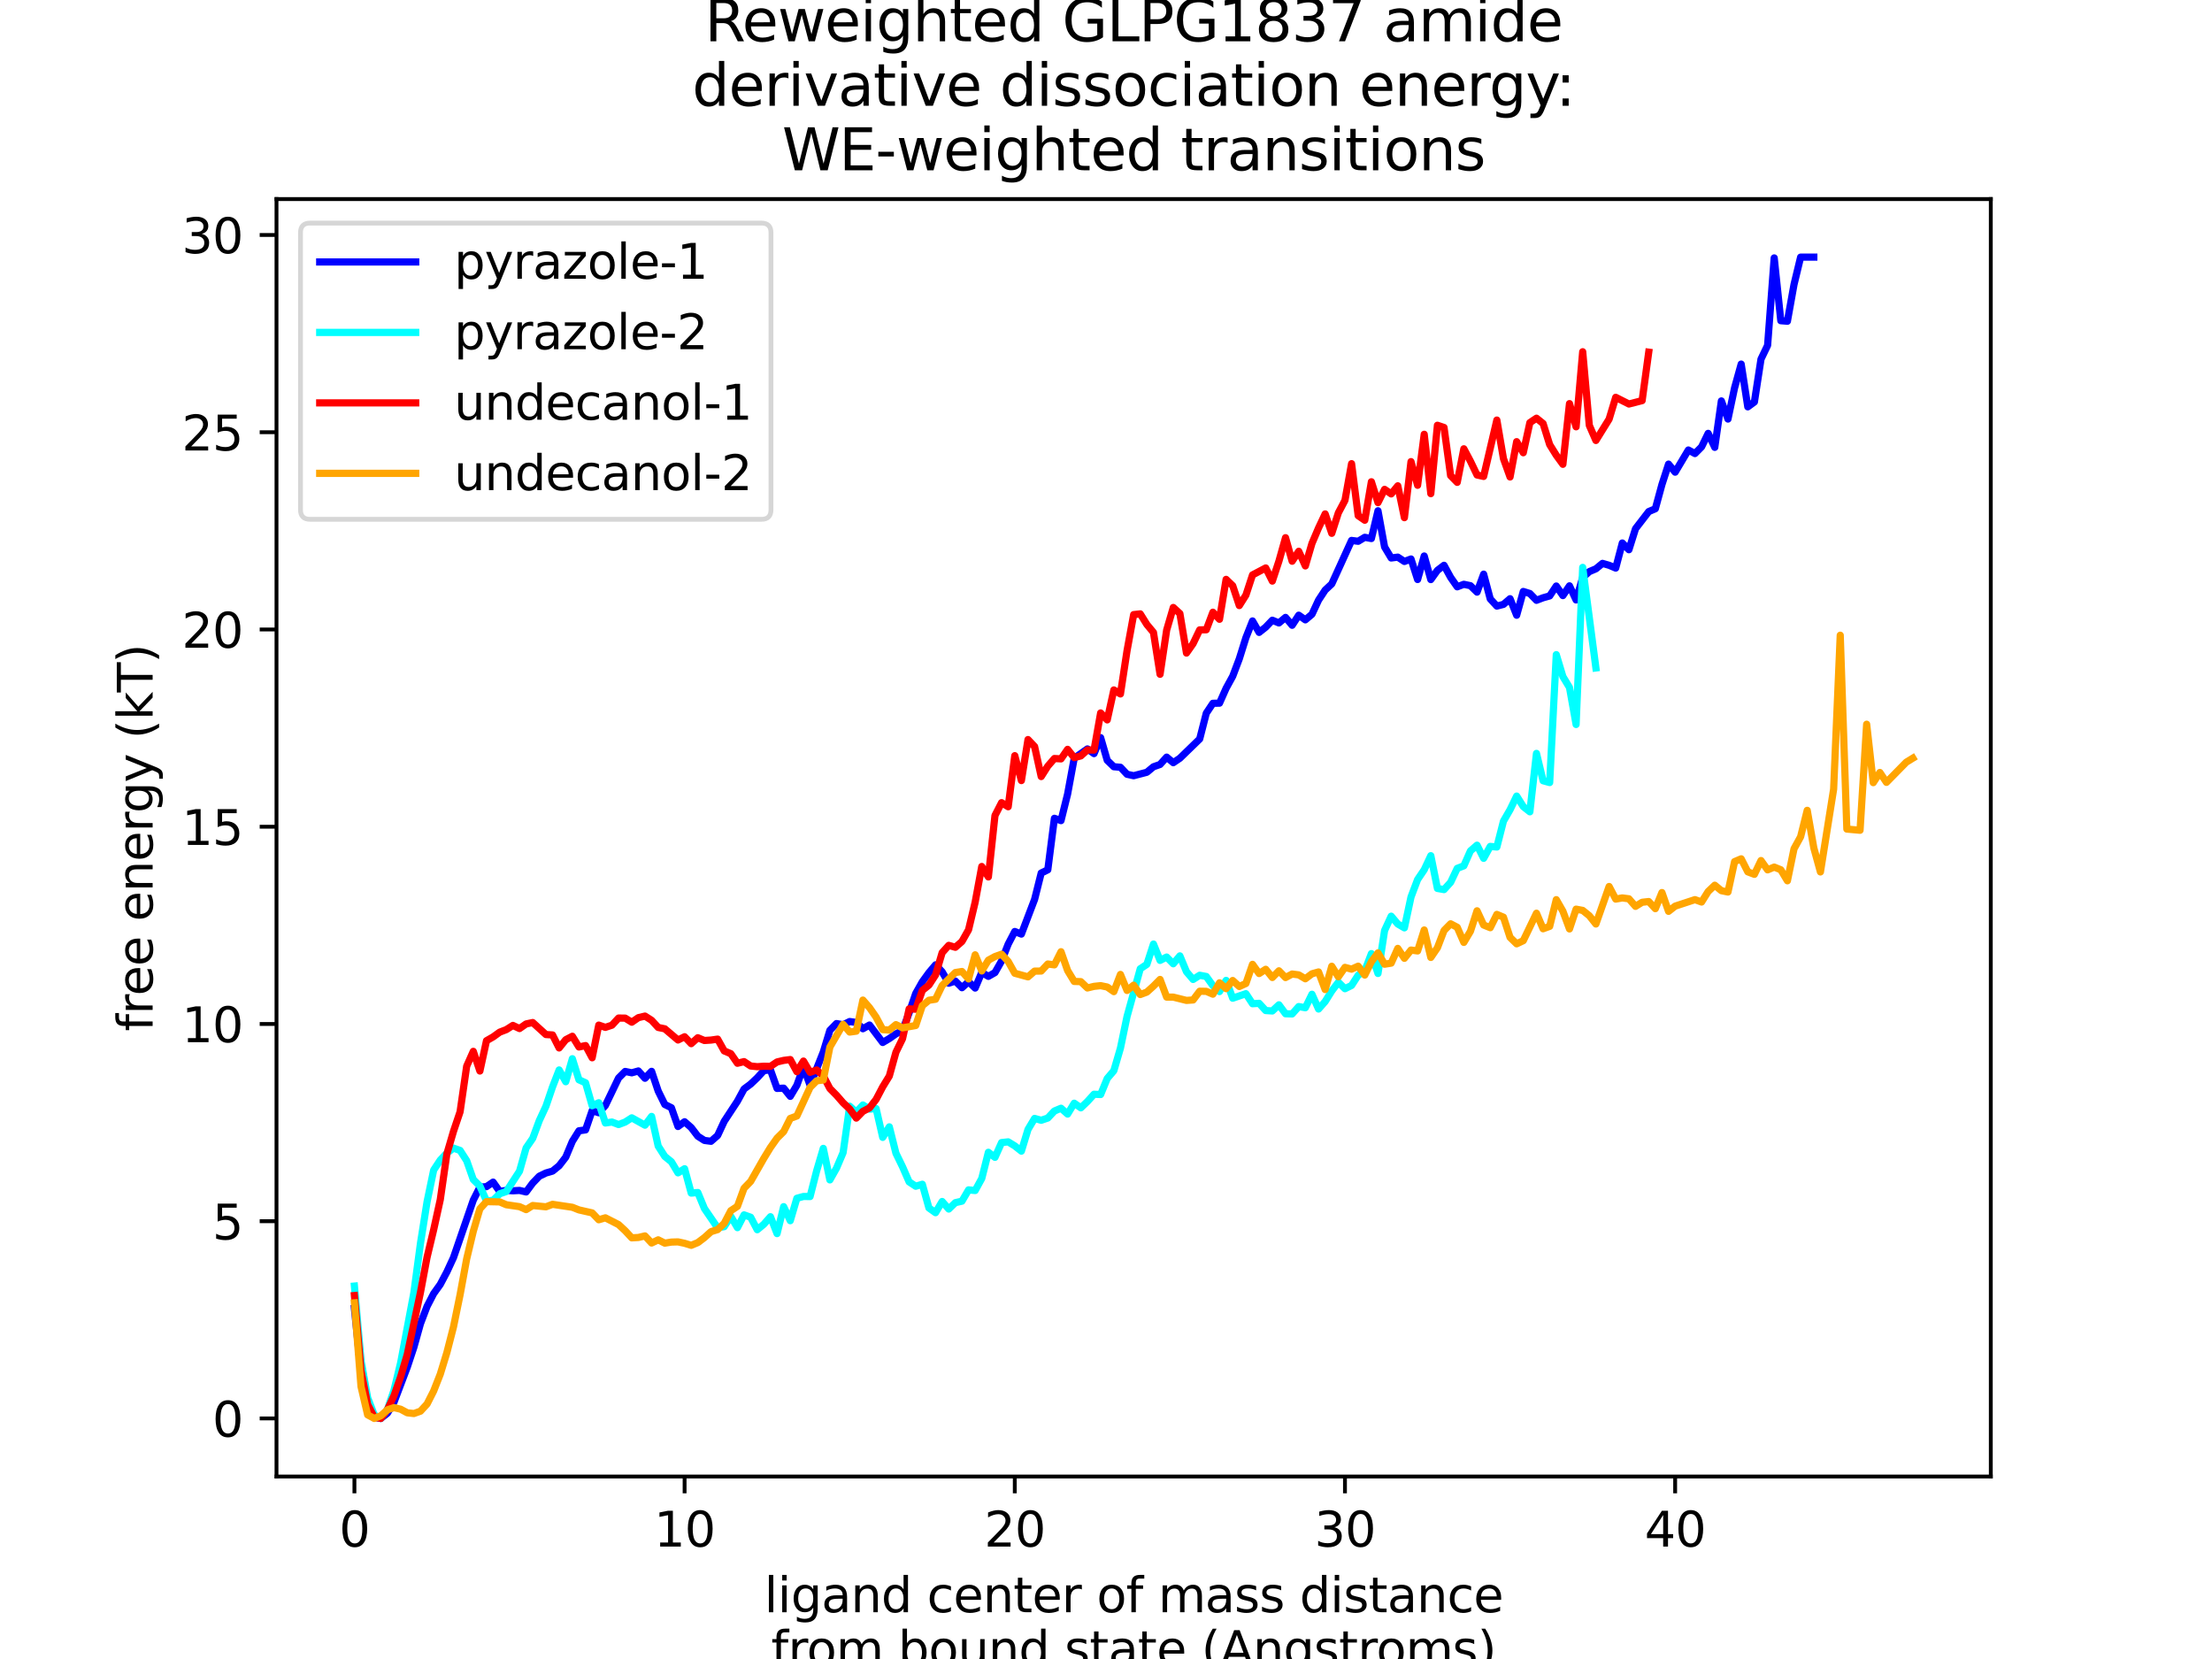 <?xml version="1.0" encoding="utf-8" standalone="no"?>
<!DOCTYPE svg PUBLIC "-//W3C//DTD SVG 1.1//EN"
  "http://www.w3.org/Graphics/SVG/1.1/DTD/svg11.dtd">
<svg xmlns:xlink="http://www.w3.org/1999/xlink" width="460.8pt" height="345.6pt" viewBox="0 0 460.8 345.6" xmlns="http://www.w3.org/2000/svg" version="1.1">
 <defs>
  <style type="text/css">*{stroke-linejoin: round; stroke-linecap: butt}</style>
 </defs>
 <g id="figure_1">
  <g id="patch_1">
   <path d="M 0 345.6 
L 460.8 345.6 
L 460.8 0 
L 0 0 
z
" style="fill: #ffffff"/>
  </g>
  <g id="axes_1">
   <g id="patch_2">
    <path d="M 57.6 307.584 
L 414.72 307.584 
L 414.72 41.472 
L 57.6 41.472 
z
" style="fill: #ffffff"/>
   </g>
   <g id="matplotlib.axis_1">
    <g id="xtick_1">
     <g id="line2d_1">
      <defs>
       <path id="m818478d830" d="M 0 0 
L 0 3.5 
" style="stroke: #000000; stroke-width: 0.8"/>
      </defs>
      <g>
       <use xlink:href="#m818478d830" x="73.833" y="307.584" style="stroke: #000000; stroke-width: 0.8"/>
      </g>
     </g>
     <g id="text_1">
      <!-- 0 -->
      <g transform="translate(70.651 322.182) scale(0.1 -0.1)">
       <defs>
        <path id="DejaVuSans-30" d="M 2034 4250 
Q 1547 4250 1301 3770 
Q 1056 3291 1056 2328 
Q 1056 1369 1301 889 
Q 1547 409 2034 409 
Q 2525 409 2770 889 
Q 3016 1369 3016 2328 
Q 3016 3291 2770 3770 
Q 2525 4250 2034 4250 
z
M 2034 4750 
Q 2819 4750 3233 4129 
Q 3647 3509 3647 2328 
Q 3647 1150 3233 529 
Q 2819 -91 2034 -91 
Q 1250 -91 836 529 
Q 422 1150 422 2328 
Q 422 3509 836 4129 
Q 1250 4750 2034 4750 
z
" transform="scale(0.016)"/>
       </defs>
       <use xlink:href="#DejaVuSans-30"/>
      </g>
     </g>
    </g>
    <g id="xtick_2">
     <g id="line2d_2">
      <g>
       <use xlink:href="#m818478d830" x="142.615" y="307.584" style="stroke: #000000; stroke-width: 0.8"/>
      </g>
     </g>
     <g id="text_2">
      <!-- 10 -->
      <g transform="translate(136.253 322.182) scale(0.1 -0.1)">
       <defs>
        <path id="DejaVuSans-31" d="M 794 531 
L 1825 531 
L 1825 4091 
L 703 3866 
L 703 4441 
L 1819 4666 
L 2450 4666 
L 2450 531 
L 3481 531 
L 3481 0 
L 794 0 
L 794 531 
z
" transform="scale(0.016)"/>
       </defs>
       <use xlink:href="#DejaVuSans-31"/>
       <use xlink:href="#DejaVuSans-30" transform="translate(63.623 0)"/>
      </g>
     </g>
    </g>
    <g id="xtick_3">
     <g id="line2d_3">
      <g>
       <use xlink:href="#m818478d830" x="211.398" y="307.584" style="stroke: #000000; stroke-width: 0.8"/>
      </g>
     </g>
     <g id="text_3">
      <!-- 20 -->
      <g transform="translate(205.036 322.182) scale(0.1 -0.1)">
       <defs>
        <path id="DejaVuSans-32" d="M 1228 531 
L 3431 531 
L 3431 0 
L 469 0 
L 469 531 
Q 828 903 1448 1529 
Q 2069 2156 2228 2338 
Q 2531 2678 2651 2914 
Q 2772 3150 2772 3378 
Q 2772 3750 2511 3984 
Q 2250 4219 1831 4219 
Q 1534 4219 1204 4116 
Q 875 4013 500 3803 
L 500 4441 
Q 881 4594 1212 4672 
Q 1544 4750 1819 4750 
Q 2544 4750 2975 4387 
Q 3406 4025 3406 3419 
Q 3406 3131 3298 2873 
Q 3191 2616 2906 2266 
Q 2828 2175 2409 1742 
Q 1991 1309 1228 531 
z
" transform="scale(0.016)"/>
       </defs>
       <use xlink:href="#DejaVuSans-32"/>
       <use xlink:href="#DejaVuSans-30" transform="translate(63.623 0)"/>
      </g>
     </g>
    </g>
    <g id="xtick_4">
     <g id="line2d_4">
      <g>
       <use xlink:href="#m818478d830" x="280.181" y="307.584" style="stroke: #000000; stroke-width: 0.8"/>
      </g>
     </g>
     <g id="text_4">
      <!-- 30 -->
      <g transform="translate(273.818 322.182) scale(0.1 -0.1)">
       <defs>
        <path id="DejaVuSans-33" d="M 2597 2516 
Q 3050 2419 3304 2112 
Q 3559 1806 3559 1356 
Q 3559 666 3084 287 
Q 2609 -91 1734 -91 
Q 1441 -91 1130 -33 
Q 819 25 488 141 
L 488 750 
Q 750 597 1062 519 
Q 1375 441 1716 441 
Q 2309 441 2620 675 
Q 2931 909 2931 1356 
Q 2931 1769 2642 2001 
Q 2353 2234 1838 2234 
L 1294 2234 
L 1294 2753 
L 1863 2753 
Q 2328 2753 2575 2939 
Q 2822 3125 2822 3475 
Q 2822 3834 2567 4026 
Q 2313 4219 1838 4219 
Q 1578 4219 1281 4162 
Q 984 4106 628 3988 
L 628 4550 
Q 988 4650 1302 4700 
Q 1616 4750 1894 4750 
Q 2613 4750 3031 4423 
Q 3450 4097 3450 3541 
Q 3450 3153 3228 2886 
Q 3006 2619 2597 2516 
z
" transform="scale(0.016)"/>
       </defs>
       <use xlink:href="#DejaVuSans-33"/>
       <use xlink:href="#DejaVuSans-30" transform="translate(63.623 0)"/>
      </g>
     </g>
    </g>
    <g id="xtick_5">
     <g id="line2d_5">
      <g>
       <use xlink:href="#m818478d830" x="348.964" y="307.584" style="stroke: #000000; stroke-width: 0.8"/>
      </g>
     </g>
     <g id="text_5">
      <!-- 40 -->
      <g transform="translate(342.601 322.182) scale(0.1 -0.1)">
       <defs>
        <path id="DejaVuSans-34" d="M 2419 4116 
L 825 1625 
L 2419 1625 
L 2419 4116 
z
M 2253 4666 
L 3047 4666 
L 3047 1625 
L 3713 1625 
L 3713 1100 
L 3047 1100 
L 3047 0 
L 2419 0 
L 2419 1100 
L 313 1100 
L 313 1709 
L 2253 4666 
z
" transform="scale(0.016)"/>
       </defs>
       <use xlink:href="#DejaVuSans-34"/>
       <use xlink:href="#DejaVuSans-30" transform="translate(63.623 0)"/>
      </g>
     </g>
    </g>
    <g id="text_6">
     <!-- ligand center of mass distance -->
     <g transform="translate(159.208 335.861) scale(0.1 -0.1)">
      <defs>
       <path id="DejaVuSans-6c" d="M 603 4863 
L 1178 4863 
L 1178 0 
L 603 0 
L 603 4863 
z
" transform="scale(0.016)"/>
       <path id="DejaVuSans-69" d="M 603 3500 
L 1178 3500 
L 1178 0 
L 603 0 
L 603 3500 
z
M 603 4863 
L 1178 4863 
L 1178 4134 
L 603 4134 
L 603 4863 
z
" transform="scale(0.016)"/>
       <path id="DejaVuSans-67" d="M 2906 1791 
Q 2906 2416 2648 2759 
Q 2391 3103 1925 3103 
Q 1463 3103 1205 2759 
Q 947 2416 947 1791 
Q 947 1169 1205 825 
Q 1463 481 1925 481 
Q 2391 481 2648 825 
Q 2906 1169 2906 1791 
z
M 3481 434 
Q 3481 -459 3084 -895 
Q 2688 -1331 1869 -1331 
Q 1566 -1331 1297 -1286 
Q 1028 -1241 775 -1147 
L 775 -588 
Q 1028 -725 1275 -790 
Q 1522 -856 1778 -856 
Q 2344 -856 2625 -561 
Q 2906 -266 2906 331 
L 2906 616 
Q 2728 306 2450 153 
Q 2172 0 1784 0 
Q 1141 0 747 490 
Q 353 981 353 1791 
Q 353 2603 747 3093 
Q 1141 3584 1784 3584 
Q 2172 3584 2450 3431 
Q 2728 3278 2906 2969 
L 2906 3500 
L 3481 3500 
L 3481 434 
z
" transform="scale(0.016)"/>
       <path id="DejaVuSans-61" d="M 2194 1759 
Q 1497 1759 1228 1600 
Q 959 1441 959 1056 
Q 959 750 1161 570 
Q 1363 391 1709 391 
Q 2188 391 2477 730 
Q 2766 1069 2766 1631 
L 2766 1759 
L 2194 1759 
z
M 3341 1997 
L 3341 0 
L 2766 0 
L 2766 531 
Q 2569 213 2275 61 
Q 1981 -91 1556 -91 
Q 1019 -91 701 211 
Q 384 513 384 1019 
Q 384 1609 779 1909 
Q 1175 2209 1959 2209 
L 2766 2209 
L 2766 2266 
Q 2766 2663 2505 2880 
Q 2244 3097 1772 3097 
Q 1472 3097 1187 3025 
Q 903 2953 641 2809 
L 641 3341 
Q 956 3463 1253 3523 
Q 1550 3584 1831 3584 
Q 2591 3584 2966 3190 
Q 3341 2797 3341 1997 
z
" transform="scale(0.016)"/>
       <path id="DejaVuSans-6e" d="M 3513 2113 
L 3513 0 
L 2938 0 
L 2938 2094 
Q 2938 2591 2744 2837 
Q 2550 3084 2163 3084 
Q 1697 3084 1428 2787 
Q 1159 2491 1159 1978 
L 1159 0 
L 581 0 
L 581 3500 
L 1159 3500 
L 1159 2956 
Q 1366 3272 1645 3428 
Q 1925 3584 2291 3584 
Q 2894 3584 3203 3211 
Q 3513 2838 3513 2113 
z
" transform="scale(0.016)"/>
       <path id="DejaVuSans-64" d="M 2906 2969 
L 2906 4863 
L 3481 4863 
L 3481 0 
L 2906 0 
L 2906 525 
Q 2725 213 2448 61 
Q 2172 -91 1784 -91 
Q 1150 -91 751 415 
Q 353 922 353 1747 
Q 353 2572 751 3078 
Q 1150 3584 1784 3584 
Q 2172 3584 2448 3432 
Q 2725 3281 2906 2969 
z
M 947 1747 
Q 947 1113 1208 752 
Q 1469 391 1925 391 
Q 2381 391 2643 752 
Q 2906 1113 2906 1747 
Q 2906 2381 2643 2742 
Q 2381 3103 1925 3103 
Q 1469 3103 1208 2742 
Q 947 2381 947 1747 
z
" transform="scale(0.016)"/>
       <path id="DejaVuSans-20" transform="scale(0.016)"/>
       <path id="DejaVuSans-63" d="M 3122 3366 
L 3122 2828 
Q 2878 2963 2633 3030 
Q 2388 3097 2138 3097 
Q 1578 3097 1268 2742 
Q 959 2388 959 1747 
Q 959 1106 1268 751 
Q 1578 397 2138 397 
Q 2388 397 2633 464 
Q 2878 531 3122 666 
L 3122 134 
Q 2881 22 2623 -34 
Q 2366 -91 2075 -91 
Q 1284 -91 818 406 
Q 353 903 353 1747 
Q 353 2603 823 3093 
Q 1294 3584 2113 3584 
Q 2378 3584 2631 3529 
Q 2884 3475 3122 3366 
z
" transform="scale(0.016)"/>
       <path id="DejaVuSans-65" d="M 3597 1894 
L 3597 1613 
L 953 1613 
Q 991 1019 1311 708 
Q 1631 397 2203 397 
Q 2534 397 2845 478 
Q 3156 559 3463 722 
L 3463 178 
Q 3153 47 2828 -22 
Q 2503 -91 2169 -91 
Q 1331 -91 842 396 
Q 353 884 353 1716 
Q 353 2575 817 3079 
Q 1281 3584 2069 3584 
Q 2775 3584 3186 3129 
Q 3597 2675 3597 1894 
z
M 3022 2063 
Q 3016 2534 2758 2815 
Q 2500 3097 2075 3097 
Q 1594 3097 1305 2825 
Q 1016 2553 972 2059 
L 3022 2063 
z
" transform="scale(0.016)"/>
       <path id="DejaVuSans-74" d="M 1172 4494 
L 1172 3500 
L 2356 3500 
L 2356 3053 
L 1172 3053 
L 1172 1153 
Q 1172 725 1289 603 
Q 1406 481 1766 481 
L 2356 481 
L 2356 0 
L 1766 0 
Q 1100 0 847 248 
Q 594 497 594 1153 
L 594 3053 
L 172 3053 
L 172 3500 
L 594 3500 
L 594 4494 
L 1172 4494 
z
" transform="scale(0.016)"/>
       <path id="DejaVuSans-72" d="M 2631 2963 
Q 2534 3019 2420 3045 
Q 2306 3072 2169 3072 
Q 1681 3072 1420 2755 
Q 1159 2438 1159 1844 
L 1159 0 
L 581 0 
L 581 3500 
L 1159 3500 
L 1159 2956 
Q 1341 3275 1631 3429 
Q 1922 3584 2338 3584 
Q 2397 3584 2469 3576 
Q 2541 3569 2628 3553 
L 2631 2963 
z
" transform="scale(0.016)"/>
       <path id="DejaVuSans-6f" d="M 1959 3097 
Q 1497 3097 1228 2736 
Q 959 2375 959 1747 
Q 959 1119 1226 758 
Q 1494 397 1959 397 
Q 2419 397 2687 759 
Q 2956 1122 2956 1747 
Q 2956 2369 2687 2733 
Q 2419 3097 1959 3097 
z
M 1959 3584 
Q 2709 3584 3137 3096 
Q 3566 2609 3566 1747 
Q 3566 888 3137 398 
Q 2709 -91 1959 -91 
Q 1206 -91 779 398 
Q 353 888 353 1747 
Q 353 2609 779 3096 
Q 1206 3584 1959 3584 
z
" transform="scale(0.016)"/>
       <path id="DejaVuSans-66" d="M 2375 4863 
L 2375 4384 
L 1825 4384 
Q 1516 4384 1395 4259 
Q 1275 4134 1275 3809 
L 1275 3500 
L 2222 3500 
L 2222 3053 
L 1275 3053 
L 1275 0 
L 697 0 
L 697 3053 
L 147 3053 
L 147 3500 
L 697 3500 
L 697 3744 
Q 697 4328 969 4595 
Q 1241 4863 1831 4863 
L 2375 4863 
z
" transform="scale(0.016)"/>
       <path id="DejaVuSans-6d" d="M 3328 2828 
Q 3544 3216 3844 3400 
Q 4144 3584 4550 3584 
Q 5097 3584 5394 3201 
Q 5691 2819 5691 2113 
L 5691 0 
L 5113 0 
L 5113 2094 
Q 5113 2597 4934 2840 
Q 4756 3084 4391 3084 
Q 3944 3084 3684 2787 
Q 3425 2491 3425 1978 
L 3425 0 
L 2847 0 
L 2847 2094 
Q 2847 2600 2669 2842 
Q 2491 3084 2119 3084 
Q 1678 3084 1418 2786 
Q 1159 2488 1159 1978 
L 1159 0 
L 581 0 
L 581 3500 
L 1159 3500 
L 1159 2956 
Q 1356 3278 1631 3431 
Q 1906 3584 2284 3584 
Q 2666 3584 2933 3390 
Q 3200 3197 3328 2828 
z
" transform="scale(0.016)"/>
       <path id="DejaVuSans-73" d="M 2834 3397 
L 2834 2853 
Q 2591 2978 2328 3040 
Q 2066 3103 1784 3103 
Q 1356 3103 1142 2972 
Q 928 2841 928 2578 
Q 928 2378 1081 2264 
Q 1234 2150 1697 2047 
L 1894 2003 
Q 2506 1872 2764 1633 
Q 3022 1394 3022 966 
Q 3022 478 2636 193 
Q 2250 -91 1575 -91 
Q 1294 -91 989 -36 
Q 684 19 347 128 
L 347 722 
Q 666 556 975 473 
Q 1284 391 1588 391 
Q 1994 391 2212 530 
Q 2431 669 2431 922 
Q 2431 1156 2273 1281 
Q 2116 1406 1581 1522 
L 1381 1569 
Q 847 1681 609 1914 
Q 372 2147 372 2553 
Q 372 3047 722 3315 
Q 1072 3584 1716 3584 
Q 2034 3584 2315 3537 
Q 2597 3491 2834 3397 
z
" transform="scale(0.016)"/>
      </defs>
      <use xlink:href="#DejaVuSans-6c"/>
      <use xlink:href="#DejaVuSans-69" transform="translate(27.783 0)"/>
      <use xlink:href="#DejaVuSans-67" transform="translate(55.566 0)"/>
      <use xlink:href="#DejaVuSans-61" transform="translate(119.043 0)"/>
      <use xlink:href="#DejaVuSans-6e" transform="translate(180.322 0)"/>
      <use xlink:href="#DejaVuSans-64" transform="translate(243.701 0)"/>
      <use xlink:href="#DejaVuSans-20" transform="translate(307.178 0)"/>
      <use xlink:href="#DejaVuSans-63" transform="translate(338.965 0)"/>
      <use xlink:href="#DejaVuSans-65" transform="translate(393.945 0)"/>
      <use xlink:href="#DejaVuSans-6e" transform="translate(455.469 0)"/>
      <use xlink:href="#DejaVuSans-74" transform="translate(518.848 0)"/>
      <use xlink:href="#DejaVuSans-65" transform="translate(558.057 0)"/>
      <use xlink:href="#DejaVuSans-72" transform="translate(619.58 0)"/>
      <use xlink:href="#DejaVuSans-20" transform="translate(660.693 0)"/>
      <use xlink:href="#DejaVuSans-6f" transform="translate(692.48 0)"/>
      <use xlink:href="#DejaVuSans-66" transform="translate(753.662 0)"/>
      <use xlink:href="#DejaVuSans-20" transform="translate(788.867 0)"/>
      <use xlink:href="#DejaVuSans-6d" transform="translate(820.654 0)"/>
      <use xlink:href="#DejaVuSans-61" transform="translate(918.066 0)"/>
      <use xlink:href="#DejaVuSans-73" transform="translate(979.346 0)"/>
      <use xlink:href="#DejaVuSans-73" transform="translate(1031.445 0)"/>
      <use xlink:href="#DejaVuSans-20" transform="translate(1083.545 0)"/>
      <use xlink:href="#DejaVuSans-64" transform="translate(1115.332 0)"/>
      <use xlink:href="#DejaVuSans-69" transform="translate(1178.809 0)"/>
      <use xlink:href="#DejaVuSans-73" transform="translate(1206.592 0)"/>
      <use xlink:href="#DejaVuSans-74" transform="translate(1258.691 0)"/>
      <use xlink:href="#DejaVuSans-61" transform="translate(1297.9 0)"/>
      <use xlink:href="#DejaVuSans-6e" transform="translate(1359.18 0)"/>
      <use xlink:href="#DejaVuSans-63" transform="translate(1422.559 0)"/>
      <use xlink:href="#DejaVuSans-65" transform="translate(1477.539 0)"/>
     </g>
     <!-- from bound state (Angstroms) -->
     <g transform="translate(160.642 347.058) scale(0.1 -0.1)">
      <defs>
       <path id="DejaVuSans-62" d="M 3116 1747 
Q 3116 2381 2855 2742 
Q 2594 3103 2138 3103 
Q 1681 3103 1420 2742 
Q 1159 2381 1159 1747 
Q 1159 1113 1420 752 
Q 1681 391 2138 391 
Q 2594 391 2855 752 
Q 3116 1113 3116 1747 
z
M 1159 2969 
Q 1341 3281 1617 3432 
Q 1894 3584 2278 3584 
Q 2916 3584 3314 3078 
Q 3713 2572 3713 1747 
Q 3713 922 3314 415 
Q 2916 -91 2278 -91 
Q 1894 -91 1617 61 
Q 1341 213 1159 525 
L 1159 0 
L 581 0 
L 581 4863 
L 1159 4863 
L 1159 2969 
z
" transform="scale(0.016)"/>
       <path id="DejaVuSans-75" d="M 544 1381 
L 544 3500 
L 1119 3500 
L 1119 1403 
Q 1119 906 1312 657 
Q 1506 409 1894 409 
Q 2359 409 2629 706 
Q 2900 1003 2900 1516 
L 2900 3500 
L 3475 3500 
L 3475 0 
L 2900 0 
L 2900 538 
Q 2691 219 2414 64 
Q 2138 -91 1772 -91 
Q 1169 -91 856 284 
Q 544 659 544 1381 
z
M 1991 3584 
L 1991 3584 
z
" transform="scale(0.016)"/>
       <path id="DejaVuSans-28" d="M 1984 4856 
Q 1566 4138 1362 3434 
Q 1159 2731 1159 2009 
Q 1159 1288 1364 580 
Q 1569 -128 1984 -844 
L 1484 -844 
Q 1016 -109 783 600 
Q 550 1309 550 2009 
Q 550 2706 781 3412 
Q 1013 4119 1484 4856 
L 1984 4856 
z
" transform="scale(0.016)"/>
       <path id="DejaVuSans-41" d="M 2188 4044 
L 1331 1722 
L 3047 1722 
L 2188 4044 
z
M 1831 4666 
L 2547 4666 
L 4325 0 
L 3669 0 
L 3244 1197 
L 1141 1197 
L 716 0 
L 50 0 
L 1831 4666 
z
" transform="scale(0.016)"/>
       <path id="DejaVuSans-29" d="M 513 4856 
L 1013 4856 
Q 1481 4119 1714 3412 
Q 1947 2706 1947 2009 
Q 1947 1309 1714 600 
Q 1481 -109 1013 -844 
L 513 -844 
Q 928 -128 1133 580 
Q 1338 1288 1338 2009 
Q 1338 2731 1133 3434 
Q 928 4138 513 4856 
z
" transform="scale(0.016)"/>
      </defs>
      <use xlink:href="#DejaVuSans-66"/>
      <use xlink:href="#DejaVuSans-72" transform="translate(35.205 0)"/>
      <use xlink:href="#DejaVuSans-6f" transform="translate(74.068 0)"/>
      <use xlink:href="#DejaVuSans-6d" transform="translate(135.25 0)"/>
      <use xlink:href="#DejaVuSans-20" transform="translate(232.662 0)"/>
      <use xlink:href="#DejaVuSans-62" transform="translate(264.449 0)"/>
      <use xlink:href="#DejaVuSans-6f" transform="translate(327.926 0)"/>
      <use xlink:href="#DejaVuSans-75" transform="translate(389.107 0)"/>
      <use xlink:href="#DejaVuSans-6e" transform="translate(452.486 0)"/>
      <use xlink:href="#DejaVuSans-64" transform="translate(515.865 0)"/>
      <use xlink:href="#DejaVuSans-20" transform="translate(579.342 0)"/>
      <use xlink:href="#DejaVuSans-73" transform="translate(611.129 0)"/>
      <use xlink:href="#DejaVuSans-74" transform="translate(663.229 0)"/>
      <use xlink:href="#DejaVuSans-61" transform="translate(702.438 0)"/>
      <use xlink:href="#DejaVuSans-74" transform="translate(763.717 0)"/>
      <use xlink:href="#DejaVuSans-65" transform="translate(802.926 0)"/>
      <use xlink:href="#DejaVuSans-20" transform="translate(864.449 0)"/>
      <use xlink:href="#DejaVuSans-28" transform="translate(896.236 0)"/>
      <use xlink:href="#DejaVuSans-41" transform="translate(935.25 0)"/>
      <use xlink:href="#DejaVuSans-6e" transform="translate(1003.658 0)"/>
      <use xlink:href="#DejaVuSans-67" transform="translate(1067.037 0)"/>
      <use xlink:href="#DejaVuSans-73" transform="translate(1130.514 0)"/>
      <use xlink:href="#DejaVuSans-74" transform="translate(1182.613 0)"/>
      <use xlink:href="#DejaVuSans-72" transform="translate(1221.822 0)"/>
      <use xlink:href="#DejaVuSans-6f" transform="translate(1260.686 0)"/>
      <use xlink:href="#DejaVuSans-6d" transform="translate(1321.867 0)"/>
      <use xlink:href="#DejaVuSans-73" transform="translate(1419.279 0)"/>
      <use xlink:href="#DejaVuSans-29" transform="translate(1471.379 0)"/>
     </g>
    </g>
   </g>
   <g id="matplotlib.axis_2">
    <g id="ytick_1">
     <g id="line2d_6">
      <defs>
       <path id="m5764ac880b" d="M 0 0 
L -3.5 0 
" style="stroke: #000000; stroke-width: 0.8"/>
      </defs>
      <g>
       <use xlink:href="#m5764ac880b" x="57.6" y="295.488" style="stroke: #000000; stroke-width: 0.8"/>
      </g>
     </g>
     <g id="text_7">
      <!-- 0 -->
      <g transform="translate(44.237 299.287) scale(0.1 -0.1)">
       <use xlink:href="#DejaVuSans-30"/>
      </g>
     </g>
    </g>
    <g id="ytick_2">
     <g id="line2d_7">
      <g>
       <use xlink:href="#m5764ac880b" x="57.6" y="254.398" style="stroke: #000000; stroke-width: 0.8"/>
      </g>
     </g>
     <g id="text_8">
      <!-- 5 -->
      <g transform="translate(44.237 258.198) scale(0.1 -0.1)">
       <defs>
        <path id="DejaVuSans-35" d="M 691 4666 
L 3169 4666 
L 3169 4134 
L 1269 4134 
L 1269 2991 
Q 1406 3038 1543 3061 
Q 1681 3084 1819 3084 
Q 2600 3084 3056 2656 
Q 3513 2228 3513 1497 
Q 3513 744 3044 326 
Q 2575 -91 1722 -91 
Q 1428 -91 1123 -41 
Q 819 9 494 109 
L 494 744 
Q 775 591 1075 516 
Q 1375 441 1709 441 
Q 2250 441 2565 725 
Q 2881 1009 2881 1497 
Q 2881 1984 2565 2268 
Q 2250 2553 1709 2553 
Q 1456 2553 1204 2497 
Q 953 2441 691 2322 
L 691 4666 
z
" transform="scale(0.016)"/>
       </defs>
       <use xlink:href="#DejaVuSans-35"/>
      </g>
     </g>
    </g>
    <g id="ytick_3">
     <g id="line2d_8">
      <g>
       <use xlink:href="#m5764ac880b" x="57.6" y="213.309" style="stroke: #000000; stroke-width: 0.8"/>
      </g>
     </g>
     <g id="text_9">
      <!-- 10 -->
      <g transform="translate(37.875 217.108) scale(0.1 -0.1)">
       <use xlink:href="#DejaVuSans-31"/>
       <use xlink:href="#DejaVuSans-30" transform="translate(63.623 0)"/>
      </g>
     </g>
    </g>
    <g id="ytick_4">
     <g id="line2d_9">
      <g>
       <use xlink:href="#m5764ac880b" x="57.6" y="172.219" style="stroke: #000000; stroke-width: 0.8"/>
      </g>
     </g>
     <g id="text_10">
      <!-- 15 -->
      <g transform="translate(37.875 176.019) scale(0.1 -0.1)">
       <use xlink:href="#DejaVuSans-31"/>
       <use xlink:href="#DejaVuSans-35" transform="translate(63.623 0)"/>
      </g>
     </g>
    </g>
    <g id="ytick_5">
     <g id="line2d_10">
      <g>
       <use xlink:href="#m5764ac880b" x="57.6" y="131.13" style="stroke: #000000; stroke-width: 0.8"/>
      </g>
     </g>
     <g id="text_11">
      <!-- 20 -->
      <g transform="translate(37.875 134.929) scale(0.1 -0.1)">
       <use xlink:href="#DejaVuSans-32"/>
       <use xlink:href="#DejaVuSans-30" transform="translate(63.623 0)"/>
      </g>
     </g>
    </g>
    <g id="ytick_6">
     <g id="line2d_11">
      <g>
       <use xlink:href="#m5764ac880b" x="57.6" y="90.04" style="stroke: #000000; stroke-width: 0.8"/>
      </g>
     </g>
     <g id="text_12">
      <!-- 25 -->
      <g transform="translate(37.875 93.84) scale(0.1 -0.1)">
       <use xlink:href="#DejaVuSans-32"/>
       <use xlink:href="#DejaVuSans-35" transform="translate(63.623 0)"/>
      </g>
     </g>
    </g>
    <g id="ytick_7">
     <g id="line2d_12">
      <g>
       <use xlink:href="#m5764ac880b" x="57.6" y="48.951" style="stroke: #000000; stroke-width: 0.8"/>
      </g>
     </g>
     <g id="text_13">
      <!-- 30 -->
      <g transform="translate(37.875 52.75) scale(0.1 -0.1)">
       <use xlink:href="#DejaVuSans-33"/>
       <use xlink:href="#DejaVuSans-30" transform="translate(63.623 0)"/>
      </g>
     </g>
    </g>
    <g id="text_14">
     <!-- free energy (kT) -->
     <g transform="translate(31.795 214.837) rotate(-90) scale(0.1 -0.1)">
      <defs>
       <path id="DejaVuSans-79" d="M 2059 -325 
Q 1816 -950 1584 -1140 
Q 1353 -1331 966 -1331 
L 506 -1331 
L 506 -850 
L 844 -850 
Q 1081 -850 1212 -737 
Q 1344 -625 1503 -206 
L 1606 56 
L 191 3500 
L 800 3500 
L 1894 763 
L 2988 3500 
L 3597 3500 
L 2059 -325 
z
" transform="scale(0.016)"/>
       <path id="DejaVuSans-6b" d="M 581 4863 
L 1159 4863 
L 1159 1991 
L 2875 3500 
L 3609 3500 
L 1753 1863 
L 3688 0 
L 2938 0 
L 1159 1709 
L 1159 0 
L 581 0 
L 581 4863 
z
" transform="scale(0.016)"/>
       <path id="DejaVuSans-54" d="M -19 4666 
L 3928 4666 
L 3928 4134 
L 2272 4134 
L 2272 0 
L 1638 0 
L 1638 4134 
L -19 4134 
L -19 4666 
z
" transform="scale(0.016)"/>
      </defs>
      <use xlink:href="#DejaVuSans-66"/>
      <use xlink:href="#DejaVuSans-72" transform="translate(35.205 0)"/>
      <use xlink:href="#DejaVuSans-65" transform="translate(74.068 0)"/>
      <use xlink:href="#DejaVuSans-65" transform="translate(135.592 0)"/>
      <use xlink:href="#DejaVuSans-20" transform="translate(197.115 0)"/>
      <use xlink:href="#DejaVuSans-65" transform="translate(228.902 0)"/>
      <use xlink:href="#DejaVuSans-6e" transform="translate(290.426 0)"/>
      <use xlink:href="#DejaVuSans-65" transform="translate(353.805 0)"/>
      <use xlink:href="#DejaVuSans-72" transform="translate(415.328 0)"/>
      <use xlink:href="#DejaVuSans-67" transform="translate(454.691 0)"/>
      <use xlink:href="#DejaVuSans-79" transform="translate(518.168 0)"/>
      <use xlink:href="#DejaVuSans-20" transform="translate(577.348 0)"/>
      <use xlink:href="#DejaVuSans-28" transform="translate(609.135 0)"/>
      <use xlink:href="#DejaVuSans-6b" transform="translate(648.148 0)"/>
      <use xlink:href="#DejaVuSans-54" transform="translate(706.059 0)"/>
      <use xlink:href="#DejaVuSans-29" transform="translate(767.143 0)"/>
     </g>
    </g>
   </g>
   <g id="line2d_13">
    <path d="M 73.833 272.554 
L 75.208 285.996 
L 76.584 292.44 
L 77.96 295.243 
L 79.335 295.488 
L 80.711 294.384 
L 82.087 292.065 
L 84.838 284.809 
L 86.214 280.674 
L 87.589 275.754 
L 88.965 272.142 
L 90.341 269.477 
L 91.716 267.565 
L 93.092 264.96 
L 94.468 261.984 
L 98.595 250.009 
L 99.97 247.303 
L 101.346 247.198 
L 102.721 246.259 
L 104.097 248.206 
L 105.473 247.975 
L 106.848 248.064 
L 108.224 247.987 
L 109.6 248.303 
L 110.975 246.449 
L 112.351 245.024 
L 113.727 244.358 
L 115.102 243.964 
L 116.478 242.843 
L 117.854 241.062 
L 119.229 237.77 
L 120.605 235.566 
L 121.981 235.377 
L 123.356 231.368 
L 124.732 231.803 
L 126.108 230.301 
L 128.859 224.574 
L 130.235 223.201 
L 131.61 223.483 
L 132.986 223.1 
L 134.362 224.622 
L 135.737 223.178 
L 137.113 227.28 
L 138.489 230.081 
L 139.864 230.762 
L 141.24 234.67 
L 142.615 233.681 
L 143.991 234.894 
L 145.367 236.691 
L 146.742 237.573 
L 148.118 237.751 
L 149.494 236.544 
L 150.869 233.593 
L 153.621 229.398 
L 154.996 226.858 
L 156.372 225.832 
L 157.748 224.529 
L 159.123 223.025 
L 160.499 222.876 
L 161.875 226.736 
L 163.25 226.685 
L 164.626 228.388 
L 166.002 226.084 
L 167.377 222.255 
L 168.753 226.078 
L 171.504 219.16 
L 172.88 214.638 
L 174.256 213.226 
L 175.631 213.482 
L 177.007 212.805 
L 178.382 212.991 
L 179.758 214.304 
L 181.134 213.532 
L 183.885 217.167 
L 185.261 216.349 
L 186.636 215.382 
L 188.012 214.648 
L 189.388 210.987 
L 190.763 206.96 
L 192.139 204.519 
L 193.515 202.62 
L 194.89 200.996 
L 196.266 202.451 
L 197.642 204.816 
L 199.017 204.378 
L 200.393 205.757 
L 201.769 204.514 
L 203.144 205.831 
L 204.52 202.574 
L 205.896 203.393 
L 207.271 202.606 
L 208.647 200.185 
L 210.023 196.683 
L 211.398 194.046 
L 212.774 194.587 
L 215.525 187.363 
L 216.901 181.869 
L 218.276 181.196 
L 219.652 170.467 
L 221.028 170.948 
L 222.403 165.408 
L 223.779 157.954 
L 226.53 156.014 
L 227.906 156.992 
L 229.282 153.664 
L 230.657 158.394 
L 232.033 159.725 
L 233.409 159.837 
L 234.784 161.295 
L 236.16 161.595 
L 238.911 160.877 
L 240.287 159.733 
L 241.663 159.251 
L 243.038 157.725 
L 244.414 158.882 
L 245.79 157.951 
L 249.917 153.944 
L 251.292 148.57 
L 252.668 146.509 
L 254.044 146.482 
L 255.419 143.386 
L 256.795 140.873 
L 258.17 137.237 
L 259.546 132.839 
L 260.922 129.358 
L 262.297 131.74 
L 263.673 130.644 
L 265.049 129.205 
L 266.424 129.769 
L 267.8 128.618 
L 269.176 130.258 
L 270.551 128.155 
L 271.927 129.125 
L 273.303 127.97 
L 274.678 125.018 
L 276.054 122.927 
L 277.43 121.641 
L 281.557 112.583 
L 282.932 112.76 
L 284.308 111.931 
L 285.684 112.187 
L 287.059 106.403 
L 288.435 113.946 
L 289.811 116.24 
L 291.186 116.061 
L 292.562 116.962 
L 293.938 116.449 
L 295.313 120.724 
L 296.689 115.824 
L 298.064 120.739 
L 299.44 118.817 
L 300.816 117.763 
L 302.191 120.283 
L 303.567 122.244 
L 304.943 121.72 
L 306.318 122.01 
L 307.694 123.35 
L 309.07 119.608 
L 310.445 124.765 
L 311.821 126.258 
L 313.197 125.906 
L 314.572 124.722 
L 315.948 128.165 
L 317.324 123.214 
L 318.699 123.642 
L 320.075 125.054 
L 321.451 124.529 
L 322.826 124.142 
L 324.202 122.079 
L 325.578 124.072 
L 326.953 122.041 
L 328.329 124.978 
L 329.705 120.316 
L 331.08 119.079 
L 332.456 118.495 
L 333.831 117.365 
L 335.207 117.76 
L 336.583 118.34 
L 337.958 113.116 
L 339.334 114.517 
L 340.71 110.137 
L 343.461 106.571 
L 344.837 105.981 
L 346.212 100.937 
L 347.588 96.682 
L 348.964 98.363 
L 351.715 93.745 
L 353.091 94.483 
L 354.466 93.093 
L 355.842 90.279 
L 357.218 93.191 
L 358.593 83.521 
L 359.969 87.295 
L 361.345 80.792 
L 362.72 75.847 
L 364.096 84.752 
L 365.472 83.739 
L 366.847 74.813 
L 368.223 71.943 
L 369.599 53.729 
L 370.974 66.808 
L 372.35 66.92 
L 373.725 59.264 
L 375.101 53.568 
L 377.852 53.568 
L 377.852 53.568 
" clip-path="url(#pc4f5f32f05)" style="fill: none; stroke: #0000ff; stroke-width: 1.5; stroke-linecap: square"/>
   </g>
   <g id="line2d_14">
    <path d="M 73.833 267.914 
L 75.208 283.477 
L 76.584 291.158 
L 77.96 294.755 
L 79.335 295.488 
L 80.711 293.628 
L 82.087 289.58 
L 83.462 283.886 
L 86.214 269.297 
L 87.589 259.024 
L 88.965 250.349 
L 90.341 243.749 
L 91.716 241.667 
L 93.092 240.214 
L 94.468 239.176 
L 95.843 239.655 
L 97.219 241.798 
L 98.595 245.718 
L 99.97 247.084 
L 101.346 250.163 
L 102.721 250.048 
L 104.097 248.686 
L 105.473 248.22 
L 108.224 243.988 
L 109.6 239.131 
L 110.975 237.135 
L 112.351 233.425 
L 113.727 230.459 
L 115.102 226.424 
L 116.478 222.89 
L 117.854 225.345 
L 119.229 220.549 
L 120.605 224.94 
L 121.981 225.561 
L 123.356 230.344 
L 124.732 229.72 
L 126.108 233.938 
L 127.483 233.74 
L 128.859 234.267 
L 130.235 233.746 
L 131.61 232.864 
L 134.362 234.397 
L 135.737 232.569 
L 137.113 238.746 
L 138.489 240.903 
L 139.864 242.02 
L 141.24 244.327 
L 142.615 243.469 
L 143.991 248.546 
L 145.367 248.419 
L 146.742 251.749 
L 149.494 255.769 
L 150.869 255.536 
L 152.245 253.391 
L 153.621 255.742 
L 154.996 253.082 
L 156.372 253.57 
L 157.748 256.173 
L 159.123 255.032 
L 160.499 253.462 
L 161.875 256.982 
L 163.25 251.369 
L 164.626 254.291 
L 166.002 249.623 
L 167.377 249.248 
L 168.753 249.262 
L 170.129 243.885 
L 171.504 239.228 
L 172.88 245.794 
L 174.256 243.354 
L 175.631 240.121 
L 177.007 230.442 
L 178.382 231.682 
L 179.758 230.191 
L 181.134 231.05 
L 182.509 230.933 
L 183.885 236.938 
L 185.261 234.74 
L 186.636 240.229 
L 188.012 243.061 
L 189.388 246.207 
L 190.763 247.114 
L 192.139 246.704 
L 193.515 251.644 
L 194.89 252.626 
L 196.266 250.296 
L 197.642 251.865 
L 199.017 250.538 
L 200.393 250.223 
L 201.769 247.872 
L 203.144 248.006 
L 204.52 245.494 
L 205.896 240.044 
L 207.271 241.096 
L 208.647 238.019 
L 210.023 237.87 
L 211.398 238.711 
L 212.774 239.801 
L 214.15 235.286 
L 215.525 232.988 
L 216.901 233.372 
L 218.276 232.906 
L 219.652 231.443 
L 221.028 230.868 
L 222.403 232.078 
L 223.779 229.819 
L 225.155 230.781 
L 226.53 229.47 
L 227.906 227.947 
L 229.282 228.013 
L 230.657 224.665 
L 232.033 223.054 
L 233.409 218.344 
L 234.784 211.746 
L 237.536 201.812 
L 238.911 200.895 
L 240.287 196.663 
L 241.663 200.068 
L 243.038 199.373 
L 244.414 200.771 
L 245.79 199.126 
L 247.165 202.425 
L 248.541 204.038 
L 249.917 203.163 
L 251.292 203.42 
L 252.668 205.33 
L 254.044 206.559 
L 255.419 204.232 
L 256.795 207.945 
L 259.546 207.005 
L 260.922 209.094 
L 262.297 209.011 
L 263.673 210.515 
L 265.049 210.603 
L 266.424 209.319 
L 267.8 211.183 
L 269.176 211.221 
L 270.551 209.687 
L 271.927 209.929 
L 273.303 207.123 
L 274.678 210.197 
L 276.054 208.637 
L 277.43 206.439 
L 278.805 204.622 
L 280.181 205.967 
L 281.557 205.282 
L 282.932 203.153 
L 284.308 202.241 
L 285.684 198.658 
L 287.059 202.793 
L 288.435 193.837 
L 289.811 190.859 
L 291.186 192.486 
L 292.562 193.288 
L 293.938 186.863 
L 295.313 183.225 
L 296.689 181.189 
L 298.064 178.253 
L 299.44 185.076 
L 300.816 185.318 
L 302.191 183.804 
L 303.567 180.897 
L 304.943 180.368 
L 306.318 177.262 
L 307.694 176.067 
L 309.07 178.804 
L 310.445 176.323 
L 311.821 176.45 
L 313.197 171.059 
L 314.572 168.678 
L 315.948 165.837 
L 317.324 168.024 
L 318.699 169.113 
L 320.075 156.948 
L 321.451 162.642 
L 322.826 163.022 
L 324.202 136.372 
L 325.578 140.946 
L 326.953 143.213 
L 328.329 150.923 
L 329.705 118.195 
L 332.456 139.145 
L 332.456 139.145 
" clip-path="url(#pc4f5f32f05)" style="fill: none; stroke: #00ffff; stroke-width: 1.5; stroke-linecap: square"/>
   </g>
   <g id="line2d_15">
    <path d="M 73.833 269.889 
L 75.208 285.562 
L 76.584 292.565 
L 77.96 295.217 
L 79.335 295.488 
L 80.711 293.638 
L 82.087 290.733 
L 83.462 286.8 
L 84.838 282.147 
L 87.589 269.232 
L 88.965 261.909 
L 90.341 256.166 
L 91.716 249.915 
L 93.092 240.379 
L 94.468 235.682 
L 95.843 231.604 
L 97.219 222.106 
L 98.595 219.015 
L 99.97 223.113 
L 101.346 216.796 
L 102.721 216.011 
L 104.097 215.018 
L 105.473 214.489 
L 106.848 213.613 
L 108.224 214.266 
L 109.6 213.304 
L 110.975 213.013 
L 113.727 215.513 
L 115.102 215.6 
L 116.478 218.306 
L 117.854 216.59 
L 119.229 215.871 
L 120.605 218.105 
L 121.981 217.812 
L 123.356 220.355 
L 124.732 213.547 
L 126.108 214.02 
L 127.483 213.563 
L 128.859 212.08 
L 130.235 212.093 
L 131.61 212.941 
L 132.986 211.994 
L 134.362 211.668 
L 135.737 212.545 
L 137.113 214.038 
L 138.489 214.318 
L 141.24 216.649 
L 142.615 215.974 
L 143.991 217.412 
L 145.367 216.179 
L 146.742 216.753 
L 148.118 216.666 
L 149.494 216.467 
L 150.869 218.927 
L 152.245 219.504 
L 153.621 221.497 
L 154.996 221.153 
L 156.372 222.064 
L 157.748 222.21 
L 159.123 222.116 
L 160.499 222.144 
L 161.875 221.225 
L 163.25 220.901 
L 164.626 220.727 
L 166.002 223.253 
L 167.377 221.042 
L 168.753 223.384 
L 170.129 222.895 
L 171.504 224.144 
L 172.88 226.759 
L 174.256 228.155 
L 175.631 229.729 
L 177.007 231.031 
L 178.382 232.92 
L 179.758 231.508 
L 181.134 230.797 
L 182.509 229.026 
L 183.885 226.41 
L 185.261 224.163 
L 186.636 219.204 
L 188.012 216.383 
L 189.388 210.165 
L 190.763 210.236 
L 192.139 206.321 
L 193.515 205.213 
L 194.89 203.096 
L 196.266 198.458 
L 197.642 196.936 
L 199.017 197.336 
L 200.393 196.128 
L 201.769 193.685 
L 203.144 187.936 
L 204.52 180.503 
L 205.896 182.68 
L 207.271 169.89 
L 208.647 167.207 
L 210.023 168.06 
L 211.398 157.421 
L 212.774 162.607 
L 214.15 154.064 
L 215.525 155.515 
L 216.901 161.77 
L 218.276 159.601 
L 219.652 158.01 
L 221.028 158.088 
L 222.403 156.104 
L 223.779 157.829 
L 225.155 157.469 
L 226.53 156.225 
L 227.906 156.259 
L 229.282 148.517 
L 230.657 149.968 
L 232.033 143.727 
L 233.409 144.56 
L 234.784 135.547 
L 236.16 128.034 
L 237.536 127.882 
L 238.911 130.087 
L 240.287 131.744 
L 241.663 140.467 
L 243.038 131.244 
L 244.414 126.549 
L 245.79 127.809 
L 247.165 136.045 
L 248.541 134.077 
L 249.917 131.213 
L 251.292 131.191 
L 252.668 127.538 
L 254.044 129.008 
L 255.419 120.694 
L 256.795 122.014 
L 258.17 126.153 
L 259.546 123.97 
L 260.922 119.767 
L 263.673 118.317 
L 265.049 121.053 
L 266.424 116.892 
L 267.8 112.011 
L 269.176 116.912 
L 270.551 114.843 
L 271.927 117.893 
L 273.303 113.21 
L 274.678 109.977 
L 276.054 107.059 
L 277.43 111.102 
L 278.805 106.835 
L 280.181 104.229 
L 281.557 96.593 
L 282.932 107.421 
L 284.308 108.373 
L 285.684 100.36 
L 287.059 104.705 
L 288.435 101.942 
L 289.811 102.892 
L 291.186 101.205 
L 292.562 107.839 
L 293.938 96.167 
L 295.313 101.094 
L 296.689 90.469 
L 298.064 102.838 
L 299.44 88.589 
L 300.816 89.051 
L 302.191 99.083 
L 303.567 100.483 
L 304.943 93.49 
L 306.318 96.081 
L 307.694 98.949 
L 309.07 99.248 
L 311.821 87.508 
L 313.197 95.541 
L 314.572 99.362 
L 315.948 92.005 
L 317.324 94.313 
L 318.699 88.043 
L 320.075 87.12 
L 321.451 88.224 
L 322.826 92.623 
L 324.202 94.836 
L 325.578 96.724 
L 326.953 84.079 
L 328.329 88.911 
L 329.705 73.275 
L 331.08 88.612 
L 332.456 91.758 
L 335.207 87.317 
L 336.583 82.768 
L 339.334 84.164 
L 342.085 83.457 
L 343.461 73.363 
L 343.461 73.363 
" clip-path="url(#pc4f5f32f05)" style="fill: none; stroke: #ff0000; stroke-width: 1.5; stroke-linecap: square"/>
   </g>
   <g id="line2d_16">
    <path d="M 73.833 271.4 
L 75.208 288.841 
L 76.584 294.737 
L 77.96 295.488 
L 79.335 294.928 
L 80.711 293.682 
L 82.087 293.23 
L 83.462 293.564 
L 84.838 294.31 
L 86.214 294.464 
L 87.589 293.974 
L 88.965 292.478 
L 90.341 289.762 
L 91.716 286.265 
L 93.092 281.768 
L 94.468 276.417 
L 95.843 269.724 
L 97.219 262.238 
L 98.595 256.489 
L 99.97 251.818 
L 101.346 250.323 
L 104.097 250.379 
L 105.473 250.968 
L 108.224 251.37 
L 109.6 251.987 
L 110.975 251.13 
L 113.727 251.401 
L 115.102 250.881 
L 119.229 251.499 
L 120.605 252.043 
L 123.356 252.666 
L 124.732 254.099 
L 126.108 253.694 
L 128.859 255.103 
L 130.235 256.384 
L 131.61 257.865 
L 132.986 257.788 
L 134.362 257.463 
L 135.737 258.941 
L 137.113 258.28 
L 138.489 258.968 
L 139.864 258.747 
L 141.24 258.706 
L 142.615 259 
L 143.991 259.423 
L 145.367 258.854 
L 146.742 257.818 
L 148.118 256.577 
L 149.494 256.15 
L 150.869 254.845 
L 152.245 252.209 
L 153.621 251.302 
L 154.996 247.533 
L 156.372 246.119 
L 159.123 241.298 
L 160.499 239.042 
L 161.875 237.097 
L 163.25 235.733 
L 164.626 232.99 
L 166.002 232.481 
L 168.753 226.52 
L 170.129 225.152 
L 171.504 224.981 
L 172.88 218.117 
L 175.631 213.385 
L 177.007 214.999 
L 178.382 214.81 
L 179.758 208.334 
L 181.134 209.912 
L 182.509 211.895 
L 183.885 214.49 
L 185.261 214.579 
L 186.636 213.449 
L 188.012 214.118 
L 190.763 213.632 
L 192.139 209.501 
L 193.515 208.37 
L 194.89 208.162 
L 196.266 205.311 
L 199.017 202.597 
L 200.393 202.381 
L 201.769 203.931 
L 203.144 198.906 
L 204.52 202.266 
L 205.896 200.021 
L 207.271 199.269 
L 208.647 198.778 
L 210.023 200.295 
L 211.398 202.747 
L 214.15 203.498 
L 215.525 202.301 
L 216.901 202.286 
L 218.276 200.82 
L 219.652 200.995 
L 221.028 198.261 
L 222.403 202.18 
L 223.779 204.452 
L 225.155 204.494 
L 226.53 205.812 
L 227.906 205.477 
L 229.282 205.329 
L 230.657 205.613 
L 232.033 206.574 
L 233.409 202.994 
L 234.784 206.326 
L 236.16 205.229 
L 237.536 207.183 
L 238.911 206.668 
L 240.287 205.428 
L 241.663 204.035 
L 243.038 207.714 
L 244.414 207.72 
L 247.165 208.403 
L 248.541 208.31 
L 249.917 206.492 
L 251.292 206.516 
L 252.668 207.105 
L 254.044 204.741 
L 255.419 205.946 
L 256.795 204.254 
L 258.17 205.506 
L 259.546 204.877 
L 260.922 200.89 
L 262.297 202.808 
L 263.673 201.921 
L 265.049 203.632 
L 266.424 202.238 
L 267.8 203.644 
L 269.176 202.907 
L 270.551 203.085 
L 271.927 203.897 
L 273.303 202.859 
L 274.678 202.474 
L 276.054 206.137 
L 277.43 201.289 
L 278.805 203.486 
L 280.181 201.522 
L 281.557 201.892 
L 282.932 201.273 
L 284.308 203.122 
L 285.684 200.34 
L 287.059 198.505 
L 288.435 200.864 
L 289.811 200.636 
L 291.186 197.569 
L 292.562 199.634 
L 293.938 197.913 
L 295.313 198.1 
L 296.689 193.733 
L 298.064 199.455 
L 299.44 197.437 
L 300.816 193.844 
L 302.191 192.447 
L 303.567 193.171 
L 304.943 196.319 
L 306.318 194 
L 307.694 189.735 
L 309.07 192.698 
L 310.445 193.257 
L 311.821 190.49 
L 313.197 191.064 
L 314.572 195.273 
L 315.948 196.615 
L 317.324 195.961 
L 320.075 190.24 
L 321.451 193.477 
L 322.826 192.976 
L 324.202 187.415 
L 325.578 189.815 
L 326.953 193.515 
L 328.329 189.394 
L 329.705 189.654 
L 331.08 190.763 
L 332.456 192.485 
L 335.207 184.675 
L 336.583 187.297 
L 337.958 187.053 
L 339.334 187.236 
L 340.71 188.811 
L 342.085 187.96 
L 343.461 187.806 
L 344.837 189.289 
L 346.212 185.933 
L 347.588 189.848 
L 348.964 188.766 
L 353.091 187.409 
L 354.466 187.907 
L 355.842 185.715 
L 357.218 184.407 
L 358.593 185.544 
L 359.969 185.823 
L 361.345 179.491 
L 362.72 178.907 
L 364.096 181.618 
L 365.472 182.14 
L 366.847 179.266 
L 368.223 181.208 
L 369.599 180.63 
L 370.974 181.188 
L 372.35 183.484 
L 373.725 176.817 
L 375.101 174.311 
L 376.477 168.806 
L 377.852 176.642 
L 379.228 181.639 
L 381.979 164.398 
L 383.355 132.33 
L 384.731 172.71 
L 387.482 172.96 
L 388.858 150.871 
L 390.233 163.04 
L 391.609 160.92 
L 392.985 162.979 
L 397.112 158.779 
L 398.487 157.936 
L 398.487 157.936 
" clip-path="url(#pc4f5f32f05)" style="fill: none; stroke: #ffa500; stroke-width: 1.5; stroke-linecap: square"/>
   </g>
   <g id="patch_3">
    <path d="M 57.6 307.584 
L 57.6 41.472 
" style="fill: none; stroke: #000000; stroke-width: 0.8; stroke-linejoin: miter; stroke-linecap: square"/>
   </g>
   <g id="patch_4">
    <path d="M 414.72 307.584 
L 414.72 41.472 
" style="fill: none; stroke: #000000; stroke-width: 0.8; stroke-linejoin: miter; stroke-linecap: square"/>
   </g>
   <g id="patch_5">
    <path d="M 57.6 307.584 
L 414.72 307.584 
" style="fill: none; stroke: #000000; stroke-width: 0.8; stroke-linejoin: miter; stroke-linecap: square"/>
   </g>
   <g id="patch_6">
    <path d="M 57.6 41.472 
L 414.72 41.472 
" style="fill: none; stroke: #000000; stroke-width: 0.8; stroke-linejoin: miter; stroke-linecap: square"/>
   </g>
   <g id="text_15">
    <!-- Reweighted GLPG1837 amide -->
    <g transform="translate(146.807 8.597) scale(0.12 -0.12)">
     <defs>
      <path id="DejaVuSans-52" d="M 2841 2188 
Q 3044 2119 3236 1894 
Q 3428 1669 3622 1275 
L 4263 0 
L 3584 0 
L 2988 1197 
Q 2756 1666 2539 1819 
Q 2322 1972 1947 1972 
L 1259 1972 
L 1259 0 
L 628 0 
L 628 4666 
L 2053 4666 
Q 2853 4666 3247 4331 
Q 3641 3997 3641 3322 
Q 3641 2881 3436 2590 
Q 3231 2300 2841 2188 
z
M 1259 4147 
L 1259 2491 
L 2053 2491 
Q 2509 2491 2742 2702 
Q 2975 2913 2975 3322 
Q 2975 3731 2742 3939 
Q 2509 4147 2053 4147 
L 1259 4147 
z
" transform="scale(0.016)"/>
      <path id="DejaVuSans-77" d="M 269 3500 
L 844 3500 
L 1563 769 
L 2278 3500 
L 2956 3500 
L 3675 769 
L 4391 3500 
L 4966 3500 
L 4050 0 
L 3372 0 
L 2619 2869 
L 1863 0 
L 1184 0 
L 269 3500 
z
" transform="scale(0.016)"/>
      <path id="DejaVuSans-68" d="M 3513 2113 
L 3513 0 
L 2938 0 
L 2938 2094 
Q 2938 2591 2744 2837 
Q 2550 3084 2163 3084 
Q 1697 3084 1428 2787 
Q 1159 2491 1159 1978 
L 1159 0 
L 581 0 
L 581 4863 
L 1159 4863 
L 1159 2956 
Q 1366 3272 1645 3428 
Q 1925 3584 2291 3584 
Q 2894 3584 3203 3211 
Q 3513 2838 3513 2113 
z
" transform="scale(0.016)"/>
      <path id="DejaVuSans-47" d="M 3809 666 
L 3809 1919 
L 2778 1919 
L 2778 2438 
L 4434 2438 
L 4434 434 
Q 4069 175 3628 42 
Q 3188 -91 2688 -91 
Q 1594 -91 976 548 
Q 359 1188 359 2328 
Q 359 3472 976 4111 
Q 1594 4750 2688 4750 
Q 3144 4750 3555 4637 
Q 3966 4525 4313 4306 
L 4313 3634 
Q 3963 3931 3569 4081 
Q 3175 4231 2741 4231 
Q 1884 4231 1454 3753 
Q 1025 3275 1025 2328 
Q 1025 1384 1454 906 
Q 1884 428 2741 428 
Q 3075 428 3337 486 
Q 3600 544 3809 666 
z
" transform="scale(0.016)"/>
      <path id="DejaVuSans-4c" d="M 628 4666 
L 1259 4666 
L 1259 531 
L 3531 531 
L 3531 0 
L 628 0 
L 628 4666 
z
" transform="scale(0.016)"/>
      <path id="DejaVuSans-50" d="M 1259 4147 
L 1259 2394 
L 2053 2394 
Q 2494 2394 2734 2622 
Q 2975 2850 2975 3272 
Q 2975 3691 2734 3919 
Q 2494 4147 2053 4147 
L 1259 4147 
z
M 628 4666 
L 2053 4666 
Q 2838 4666 3239 4311 
Q 3641 3956 3641 3272 
Q 3641 2581 3239 2228 
Q 2838 1875 2053 1875 
L 1259 1875 
L 1259 0 
L 628 0 
L 628 4666 
z
" transform="scale(0.016)"/>
      <path id="DejaVuSans-38" d="M 2034 2216 
Q 1584 2216 1326 1975 
Q 1069 1734 1069 1313 
Q 1069 891 1326 650 
Q 1584 409 2034 409 
Q 2484 409 2743 651 
Q 3003 894 3003 1313 
Q 3003 1734 2745 1975 
Q 2488 2216 2034 2216 
z
M 1403 2484 
Q 997 2584 770 2862 
Q 544 3141 544 3541 
Q 544 4100 942 4425 
Q 1341 4750 2034 4750 
Q 2731 4750 3128 4425 
Q 3525 4100 3525 3541 
Q 3525 3141 3298 2862 
Q 3072 2584 2669 2484 
Q 3125 2378 3379 2068 
Q 3634 1759 3634 1313 
Q 3634 634 3220 271 
Q 2806 -91 2034 -91 
Q 1263 -91 848 271 
Q 434 634 434 1313 
Q 434 1759 690 2068 
Q 947 2378 1403 2484 
z
M 1172 3481 
Q 1172 3119 1398 2916 
Q 1625 2713 2034 2713 
Q 2441 2713 2670 2916 
Q 2900 3119 2900 3481 
Q 2900 3844 2670 4047 
Q 2441 4250 2034 4250 
Q 1625 4250 1398 4047 
Q 1172 3844 1172 3481 
z
" transform="scale(0.016)"/>
      <path id="DejaVuSans-37" d="M 525 4666 
L 3525 4666 
L 3525 4397 
L 1831 0 
L 1172 0 
L 2766 4134 
L 525 4134 
L 525 4666 
z
" transform="scale(0.016)"/>
     </defs>
     <use xlink:href="#DejaVuSans-52"/>
     <use xlink:href="#DejaVuSans-65" transform="translate(64.982 0)"/>
     <use xlink:href="#DejaVuSans-77" transform="translate(126.506 0)"/>
     <use xlink:href="#DejaVuSans-65" transform="translate(208.293 0)"/>
     <use xlink:href="#DejaVuSans-69" transform="translate(269.816 0)"/>
     <use xlink:href="#DejaVuSans-67" transform="translate(297.6 0)"/>
     <use xlink:href="#DejaVuSans-68" transform="translate(361.076 0)"/>
     <use xlink:href="#DejaVuSans-74" transform="translate(424.455 0)"/>
     <use xlink:href="#DejaVuSans-65" transform="translate(463.664 0)"/>
     <use xlink:href="#DejaVuSans-64" transform="translate(525.188 0)"/>
     <use xlink:href="#DejaVuSans-20" transform="translate(588.664 0)"/>
     <use xlink:href="#DejaVuSans-47" transform="translate(620.451 0)"/>
     <use xlink:href="#DejaVuSans-4c" transform="translate(697.941 0)"/>
     <use xlink:href="#DejaVuSans-50" transform="translate(753.654 0)"/>
     <use xlink:href="#DejaVuSans-47" transform="translate(813.957 0)"/>
     <use xlink:href="#DejaVuSans-31" transform="translate(891.447 0)"/>
     <use xlink:href="#DejaVuSans-38" transform="translate(955.07 0)"/>
     <use xlink:href="#DejaVuSans-33" transform="translate(1018.693 0)"/>
     <use xlink:href="#DejaVuSans-37" transform="translate(1082.316 0)"/>
     <use xlink:href="#DejaVuSans-20" transform="translate(1145.939 0)"/>
     <use xlink:href="#DejaVuSans-61" transform="translate(1177.727 0)"/>
     <use xlink:href="#DejaVuSans-6d" transform="translate(1239.006 0)"/>
     <use xlink:href="#DejaVuSans-69" transform="translate(1336.418 0)"/>
     <use xlink:href="#DejaVuSans-64" transform="translate(1364.201 0)"/>
     <use xlink:href="#DejaVuSans-65" transform="translate(1427.678 0)"/>
    </g>
    <!-- derivative dissociation energy: -->
    <g transform="translate(144.193 22.035) scale(0.12 -0.12)">
     <defs>
      <path id="DejaVuSans-76" d="M 191 3500 
L 800 3500 
L 1894 563 
L 2988 3500 
L 3597 3500 
L 2284 0 
L 1503 0 
L 191 3500 
z
" transform="scale(0.016)"/>
      <path id="DejaVuSans-3a" d="M 750 794 
L 1409 794 
L 1409 0 
L 750 0 
L 750 794 
z
M 750 3309 
L 1409 3309 
L 1409 2516 
L 750 2516 
L 750 3309 
z
" transform="scale(0.016)"/>
     </defs>
     <use xlink:href="#DejaVuSans-64"/>
     <use xlink:href="#DejaVuSans-65" transform="translate(63.477 0)"/>
     <use xlink:href="#DejaVuSans-72" transform="translate(125 0)"/>
     <use xlink:href="#DejaVuSans-69" transform="translate(166.113 0)"/>
     <use xlink:href="#DejaVuSans-76" transform="translate(193.896 0)"/>
     <use xlink:href="#DejaVuSans-61" transform="translate(253.076 0)"/>
     <use xlink:href="#DejaVuSans-74" transform="translate(314.355 0)"/>
     <use xlink:href="#DejaVuSans-69" transform="translate(353.564 0)"/>
     <use xlink:href="#DejaVuSans-76" transform="translate(381.348 0)"/>
     <use xlink:href="#DejaVuSans-65" transform="translate(440.527 0)"/>
     <use xlink:href="#DejaVuSans-20" transform="translate(502.051 0)"/>
     <use xlink:href="#DejaVuSans-64" transform="translate(533.838 0)"/>
     <use xlink:href="#DejaVuSans-69" transform="translate(597.314 0)"/>
     <use xlink:href="#DejaVuSans-73" transform="translate(625.098 0)"/>
     <use xlink:href="#DejaVuSans-73" transform="translate(677.197 0)"/>
     <use xlink:href="#DejaVuSans-6f" transform="translate(729.297 0)"/>
     <use xlink:href="#DejaVuSans-63" transform="translate(790.479 0)"/>
     <use xlink:href="#DejaVuSans-69" transform="translate(845.459 0)"/>
     <use xlink:href="#DejaVuSans-61" transform="translate(873.242 0)"/>
     <use xlink:href="#DejaVuSans-74" transform="translate(934.521 0)"/>
     <use xlink:href="#DejaVuSans-69" transform="translate(973.73 0)"/>
     <use xlink:href="#DejaVuSans-6f" transform="translate(1001.514 0)"/>
     <use xlink:href="#DejaVuSans-6e" transform="translate(1062.695 0)"/>
     <use xlink:href="#DejaVuSans-20" transform="translate(1126.074 0)"/>
     <use xlink:href="#DejaVuSans-65" transform="translate(1157.861 0)"/>
     <use xlink:href="#DejaVuSans-6e" transform="translate(1219.385 0)"/>
     <use xlink:href="#DejaVuSans-65" transform="translate(1282.764 0)"/>
     <use xlink:href="#DejaVuSans-72" transform="translate(1344.287 0)"/>
     <use xlink:href="#DejaVuSans-67" transform="translate(1383.65 0)"/>
     <use xlink:href="#DejaVuSans-79" transform="translate(1447.127 0)"/>
     <use xlink:href="#DejaVuSans-3a" transform="translate(1499.057 0)"/>
    </g>
    <!-- WE-weighted transitions -->
    <g transform="translate(162.925 35.472) scale(0.12 -0.12)">
     <defs>
      <path id="DejaVuSans-57" d="M 213 4666 
L 850 4666 
L 1831 722 
L 2809 4666 
L 3519 4666 
L 4500 722 
L 5478 4666 
L 6119 4666 
L 4947 0 
L 4153 0 
L 3169 4050 
L 2175 0 
L 1381 0 
L 213 4666 
z
" transform="scale(0.016)"/>
      <path id="DejaVuSans-45" d="M 628 4666 
L 3578 4666 
L 3578 4134 
L 1259 4134 
L 1259 2753 
L 3481 2753 
L 3481 2222 
L 1259 2222 
L 1259 531 
L 3634 531 
L 3634 0 
L 628 0 
L 628 4666 
z
" transform="scale(0.016)"/>
      <path id="DejaVuSans-2d" d="M 313 2009 
L 1997 2009 
L 1997 1497 
L 313 1497 
L 313 2009 
z
" transform="scale(0.016)"/>
     </defs>
     <use xlink:href="#DejaVuSans-57"/>
     <use xlink:href="#DejaVuSans-45" transform="translate(98.877 0)"/>
     <use xlink:href="#DejaVuSans-2d" transform="translate(162.061 0)"/>
     <use xlink:href="#DejaVuSans-77" transform="translate(198.145 0)"/>
     <use xlink:href="#DejaVuSans-65" transform="translate(279.932 0)"/>
     <use xlink:href="#DejaVuSans-69" transform="translate(341.455 0)"/>
     <use xlink:href="#DejaVuSans-67" transform="translate(369.238 0)"/>
     <use xlink:href="#DejaVuSans-68" transform="translate(432.715 0)"/>
     <use xlink:href="#DejaVuSans-74" transform="translate(496.094 0)"/>
     <use xlink:href="#DejaVuSans-65" transform="translate(535.303 0)"/>
     <use xlink:href="#DejaVuSans-64" transform="translate(596.826 0)"/>
     <use xlink:href="#DejaVuSans-20" transform="translate(660.303 0)"/>
     <use xlink:href="#DejaVuSans-74" transform="translate(692.09 0)"/>
     <use xlink:href="#DejaVuSans-72" transform="translate(731.299 0)"/>
     <use xlink:href="#DejaVuSans-61" transform="translate(772.412 0)"/>
     <use xlink:href="#DejaVuSans-6e" transform="translate(833.691 0)"/>
     <use xlink:href="#DejaVuSans-73" transform="translate(897.07 0)"/>
     <use xlink:href="#DejaVuSans-69" transform="translate(949.17 0)"/>
     <use xlink:href="#DejaVuSans-74" transform="translate(976.953 0)"/>
     <use xlink:href="#DejaVuSans-69" transform="translate(1016.162 0)"/>
     <use xlink:href="#DejaVuSans-6f" transform="translate(1043.945 0)"/>
     <use xlink:href="#DejaVuSans-6e" transform="translate(1105.127 0)"/>
     <use xlink:href="#DejaVuSans-73" transform="translate(1168.506 0)"/>
    </g>
   </g>
   <g id="legend_1">
    <g id="patch_7">
     <path d="M 64.6 108.184 
L 158.608 108.184 
Q 160.608 108.184 160.608 106.184 
L 160.608 48.472 
Q 160.608 46.472 158.608 46.472 
L 64.6 46.472 
Q 62.6 46.472 62.6 48.472 
L 62.6 106.184 
Q 62.6 108.184 64.6 108.184 
z
" style="fill: #ffffff; opacity: 0.8; stroke: #cccccc; stroke-linejoin: miter"/>
    </g>
    <g id="line2d_17">
     <path d="M 66.6 54.57 
L 76.6 54.57 
L 86.6 54.57 
" style="fill: none; stroke: #0000ff; stroke-width: 1.5; stroke-linecap: square"/>
    </g>
    <g id="text_16">
     <!-- pyrazole-1 -->
     <g transform="translate(94.6 58.07) scale(0.1 -0.1)">
      <defs>
       <path id="DejaVuSans-70" d="M 1159 525 
L 1159 -1331 
L 581 -1331 
L 581 3500 
L 1159 3500 
L 1159 2969 
Q 1341 3281 1617 3432 
Q 1894 3584 2278 3584 
Q 2916 3584 3314 3078 
Q 3713 2572 3713 1747 
Q 3713 922 3314 415 
Q 2916 -91 2278 -91 
Q 1894 -91 1617 61 
Q 1341 213 1159 525 
z
M 3116 1747 
Q 3116 2381 2855 2742 
Q 2594 3103 2138 3103 
Q 1681 3103 1420 2742 
Q 1159 2381 1159 1747 
Q 1159 1113 1420 752 
Q 1681 391 2138 391 
Q 2594 391 2855 752 
Q 3116 1113 3116 1747 
z
" transform="scale(0.016)"/>
       <path id="DejaVuSans-7a" d="M 353 3500 
L 3084 3500 
L 3084 2975 
L 922 459 
L 3084 459 
L 3084 0 
L 275 0 
L 275 525 
L 2438 3041 
L 353 3041 
L 353 3500 
z
" transform="scale(0.016)"/>
      </defs>
      <use xlink:href="#DejaVuSans-70"/>
      <use xlink:href="#DejaVuSans-79" transform="translate(63.477 0)"/>
      <use xlink:href="#DejaVuSans-72" transform="translate(122.656 0)"/>
      <use xlink:href="#DejaVuSans-61" transform="translate(163.77 0)"/>
      <use xlink:href="#DejaVuSans-7a" transform="translate(225.049 0)"/>
      <use xlink:href="#DejaVuSans-6f" transform="translate(277.539 0)"/>
      <use xlink:href="#DejaVuSans-6c" transform="translate(338.721 0)"/>
      <use xlink:href="#DejaVuSans-65" transform="translate(366.504 0)"/>
      <use xlink:href="#DejaVuSans-2d" transform="translate(428.027 0)"/>
      <use xlink:href="#DejaVuSans-31" transform="translate(464.111 0)"/>
     </g>
    </g>
    <g id="line2d_18">
     <path d="M 66.6 69.249 
L 76.6 69.249 
L 86.6 69.249 
" style="fill: none; stroke: #00ffff; stroke-width: 1.5; stroke-linecap: square"/>
    </g>
    <g id="text_17">
     <!-- pyrazole-2 -->
     <g transform="translate(94.6 72.749) scale(0.1 -0.1)">
      <use xlink:href="#DejaVuSans-70"/>
      <use xlink:href="#DejaVuSans-79" transform="translate(63.477 0)"/>
      <use xlink:href="#DejaVuSans-72" transform="translate(122.656 0)"/>
      <use xlink:href="#DejaVuSans-61" transform="translate(163.77 0)"/>
      <use xlink:href="#DejaVuSans-7a" transform="translate(225.049 0)"/>
      <use xlink:href="#DejaVuSans-6f" transform="translate(277.539 0)"/>
      <use xlink:href="#DejaVuSans-6c" transform="translate(338.721 0)"/>
      <use xlink:href="#DejaVuSans-65" transform="translate(366.504 0)"/>
      <use xlink:href="#DejaVuSans-2d" transform="translate(428.027 0)"/>
      <use xlink:href="#DejaVuSans-32" transform="translate(464.111 0)"/>
     </g>
    </g>
    <g id="line2d_19">
     <path d="M 66.6 83.927 
L 76.6 83.927 
L 86.6 83.927 
" style="fill: none; stroke: #ff0000; stroke-width: 1.5; stroke-linecap: square"/>
    </g>
    <g id="text_18">
     <!-- undecanol-1 -->
     <g transform="translate(94.6 87.427) scale(0.1 -0.1)">
      <use xlink:href="#DejaVuSans-75"/>
      <use xlink:href="#DejaVuSans-6e" transform="translate(63.379 0)"/>
      <use xlink:href="#DejaVuSans-64" transform="translate(126.758 0)"/>
      <use xlink:href="#DejaVuSans-65" transform="translate(190.234 0)"/>
      <use xlink:href="#DejaVuSans-63" transform="translate(251.758 0)"/>
      <use xlink:href="#DejaVuSans-61" transform="translate(306.738 0)"/>
      <use xlink:href="#DejaVuSans-6e" transform="translate(368.018 0)"/>
      <use xlink:href="#DejaVuSans-6f" transform="translate(431.396 0)"/>
      <use xlink:href="#DejaVuSans-6c" transform="translate(492.578 0)"/>
      <use xlink:href="#DejaVuSans-2d" transform="translate(520.361 0)"/>
      <use xlink:href="#DejaVuSans-31" transform="translate(556.445 0)"/>
     </g>
    </g>
    <g id="line2d_20">
     <path d="M 66.6 98.605 
L 76.6 98.605 
L 86.6 98.605 
" style="fill: none; stroke: #ffa500; stroke-width: 1.5; stroke-linecap: square"/>
    </g>
    <g id="text_19">
     <!-- undecanol-2 -->
     <g transform="translate(94.6 102.105) scale(0.1 -0.1)">
      <use xlink:href="#DejaVuSans-75"/>
      <use xlink:href="#DejaVuSans-6e" transform="translate(63.379 0)"/>
      <use xlink:href="#DejaVuSans-64" transform="translate(126.758 0)"/>
      <use xlink:href="#DejaVuSans-65" transform="translate(190.234 0)"/>
      <use xlink:href="#DejaVuSans-63" transform="translate(251.758 0)"/>
      <use xlink:href="#DejaVuSans-61" transform="translate(306.738 0)"/>
      <use xlink:href="#DejaVuSans-6e" transform="translate(368.018 0)"/>
      <use xlink:href="#DejaVuSans-6f" transform="translate(431.396 0)"/>
      <use xlink:href="#DejaVuSans-6c" transform="translate(492.578 0)"/>
      <use xlink:href="#DejaVuSans-2d" transform="translate(520.361 0)"/>
      <use xlink:href="#DejaVuSans-32" transform="translate(556.445 0)"/>
     </g>
    </g>
   </g>
  </g>
 </g>
 <defs>
  <clipPath id="pc4f5f32f05">
   <rect x="57.6" y="41.472" width="357.12" height="266.112"/>
  </clipPath>
 </defs>
</svg>
